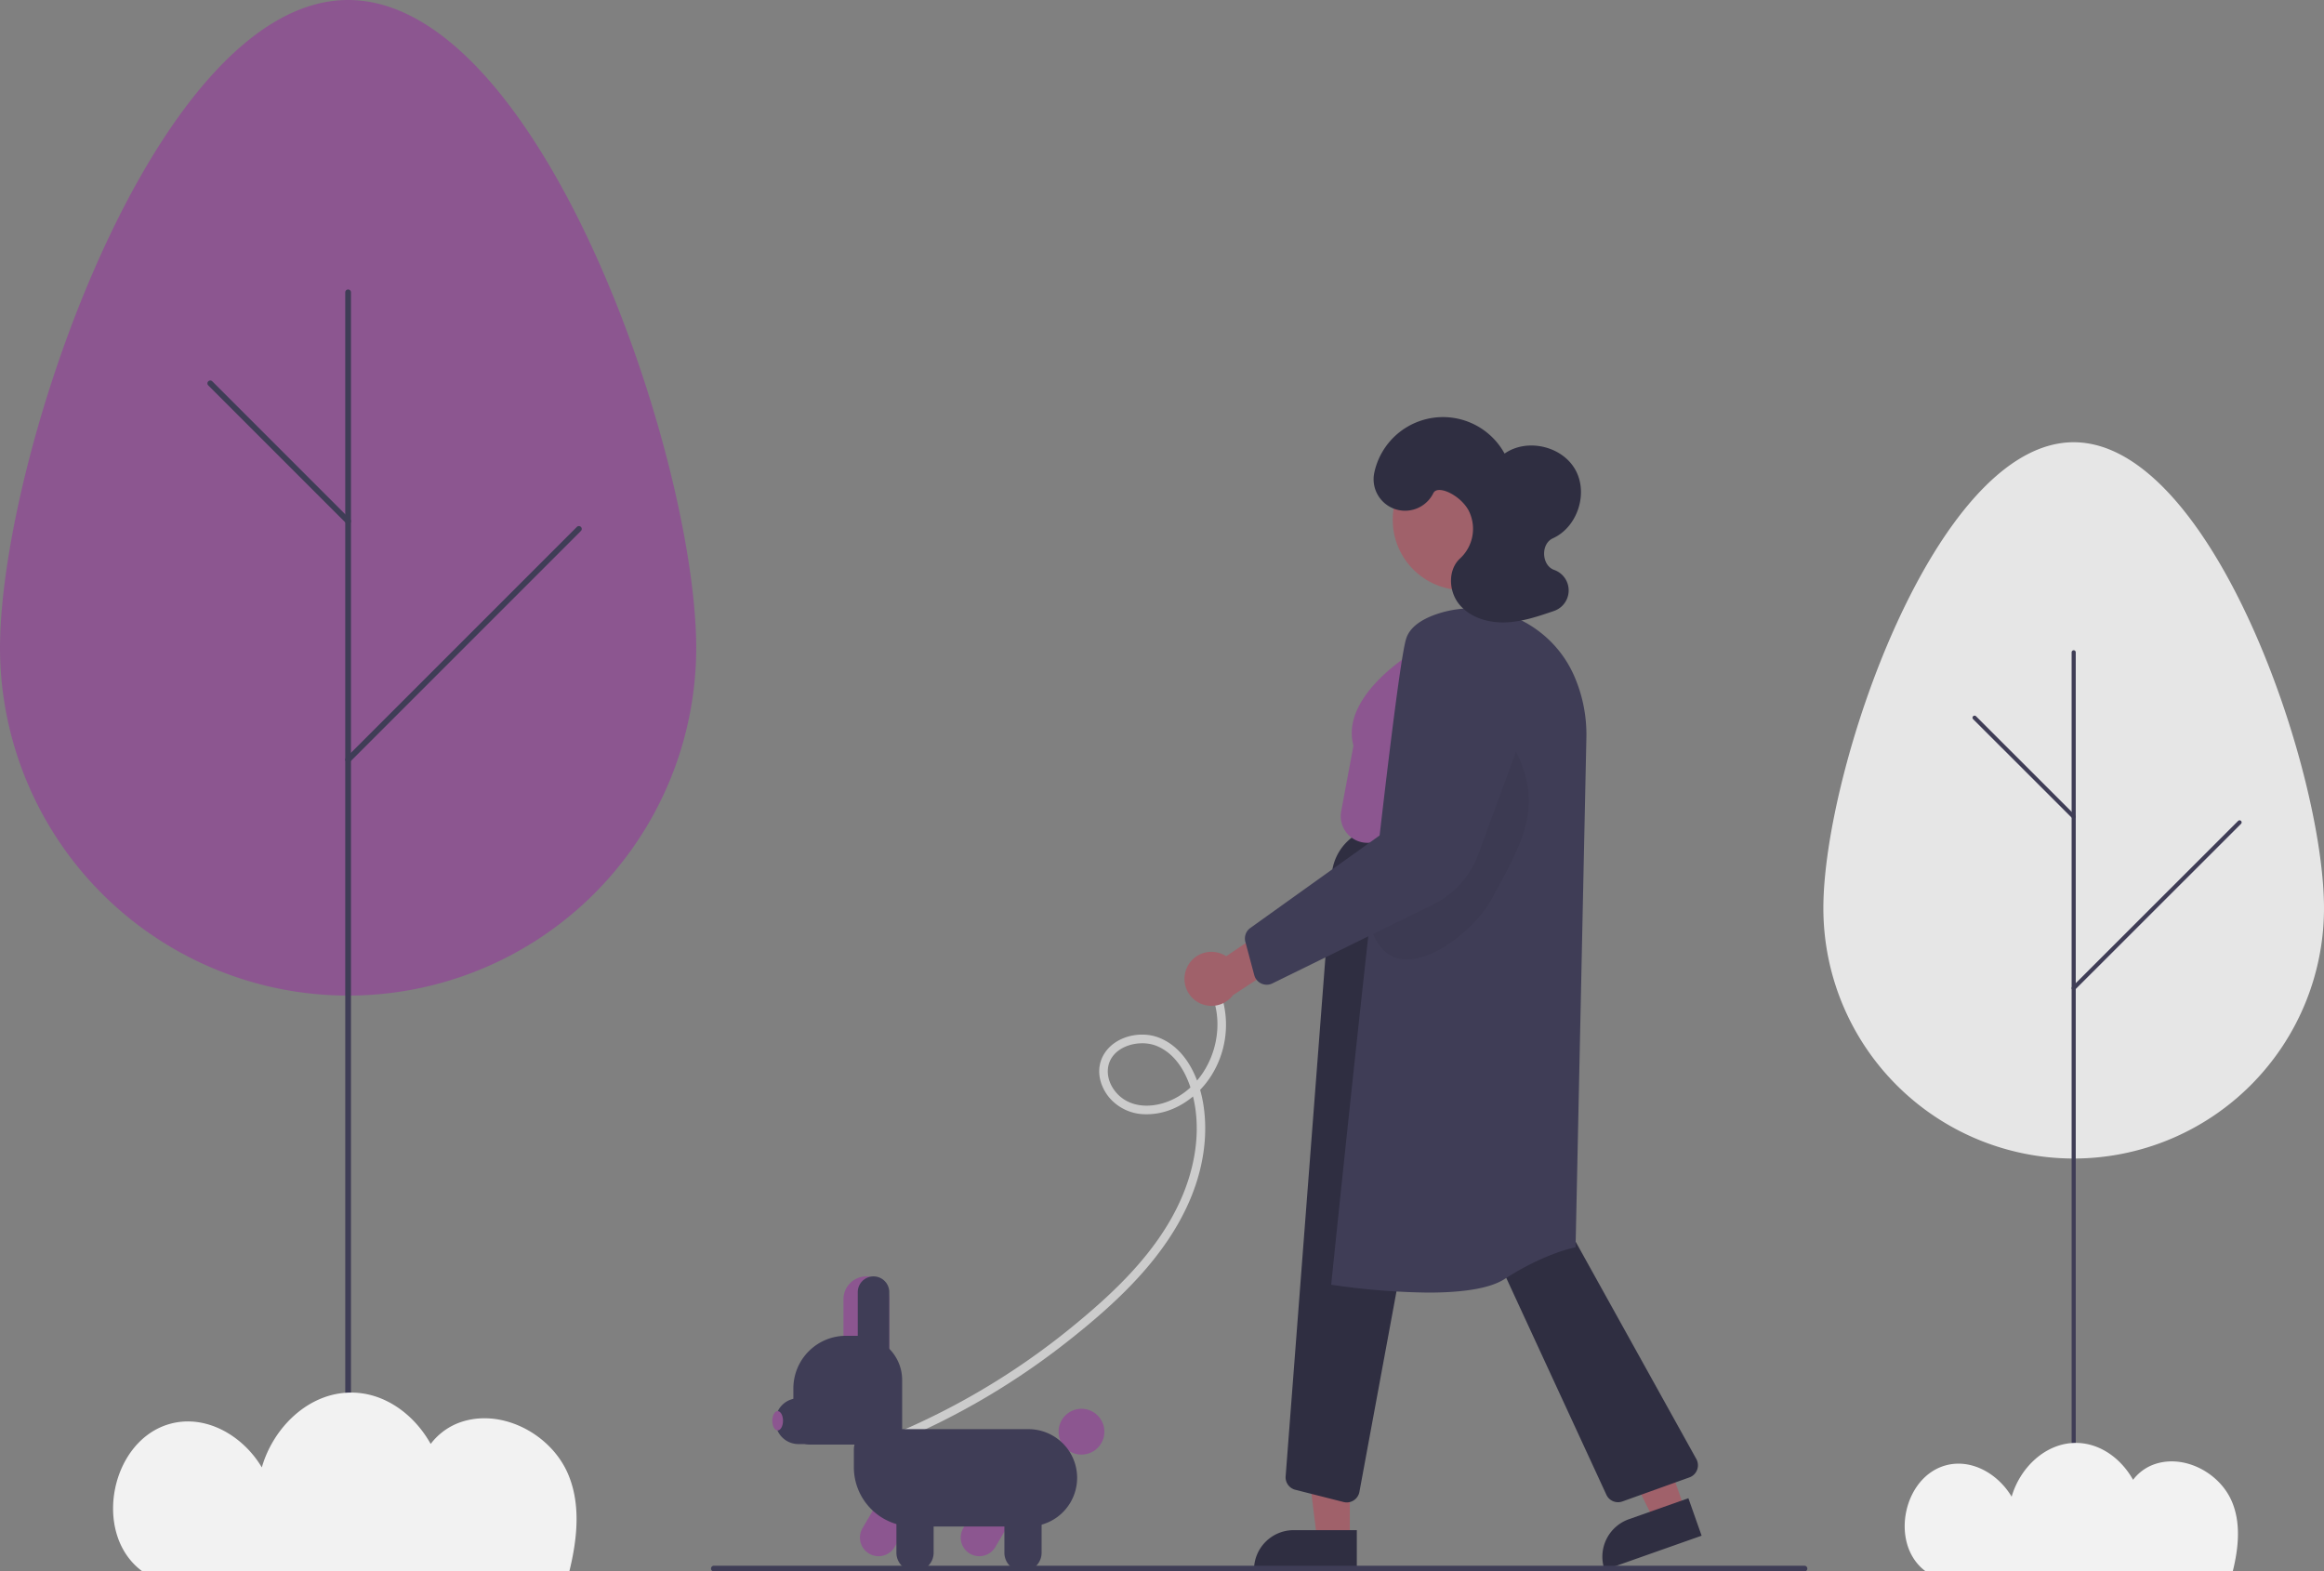 <svg xmlns="http://www.w3.org/2000/svg" data-name="Layer 1" width="811.896" height="549" viewBox="0 0 811.896 549" xmlns:xlink="http://www.w3.org/1999/xlink"><rect x="0" y="0" width="811.896" height="549" fill="#808080" stroke="none"/><path d="M194.052,402.046c0-67.165,54.448-226.546,121.614-226.546S437.279,334.88,437.279,402.046a121.614,121.614,0,0,1-243.227,0Z" transform="translate(-194.052 -175.5)" fill="#8c5690"/><path d="M315.665,697.918a1,1,0,0,1-1-1V277.634a1,1,0,0,1,2,0V696.918A1,1,0,0,1,315.665,697.918Z" transform="translate(-194.052 -175.5)" fill="#3f3d56"/><path d="M315.665,358.58a.997.997,0,0,1-.707-.293l-48.135-48.134a1,1,0,1,1,1.414-1.414l48.135,48.134a1,1,0,0,1-.707,1.707Z" transform="translate(-194.052 -175.5)" fill="#3f3d56"/><path d="M315.665,441.91a1,1,0,0,1-.707-1.707l80.61-80.61a1,1,0,1,1,1.414,1.414l-80.61,80.61A.997.997,0,0,1,315.665,441.91Z" transform="translate(-194.052 -175.5)" fill="#3f3d56"/><path d="M243.319,724.114c.174.134.357.255.532.386H392.944c2.921-11.837,3.953-23.686-.411-33.976-6.217-14.663-24.618-23.816-39.247-17.519a22.338,22.338,0,0,0-8.774,6.942c-5.717-10.233-15.972-17.949-27.809-17.941-14.83.011-27.16,12.138-31.183,26.147-6.48-10.937-19.278-18.58-31.787-15.292C232.811,678.36,226.202,710.885,243.319,724.114Z" transform="translate(-194.052 -175.5)" fill="#f2f2f2"/><path d="M831.052,492.791C831.052,444.527,870.204,330,918.5,330s87.448,114.527,87.448,162.791a87.448,87.448,0,0,1-174.896,0Z" transform="translate(-194.052 -175.5)" fill="#e6e6e6"/><path d="M918.5,705.399a.719.719,0,0,1-.719-.719V403.391a.719.719,0,0,1,1.438,0V704.68A.719.719,0,0,1,918.5,705.399Z" transform="translate(-194.052 -175.5)" fill="#3f3d56"/><path d="M918.5,461.557a.717.717,0,0,1-.508-.211l-34.612-34.588a.719.719,0,1,1,1.017-1.016l34.612,34.588a.719.719,0,0,1-.508,1.227Z" transform="translate(-194.052 -175.5)" fill="#3f3d56"/><path d="M918.5,521.436a.719.719,0,0,1-.508-1.227l57.964-57.925a.719.719,0,0,1,1.017,1.016l-57.964,57.925A.717.717,0,0,1,918.5,521.436Z" transform="translate(-194.052 -175.5)" fill="#3f3d56"/><path d="M866.478,724.222c.125.096.256.183.383.278H974.069c2.101-8.505,2.842-17.02-.295-24.414-4.471-10.536-17.702-17.113-28.221-12.589a16.06,16.06,0,0,0-6.309,4.988c-4.111-7.353-11.485-12.898-19.996-12.892-10.664.008-19.53,8.722-22.423,18.788-4.659-7.859-13.862-13.351-22.857-10.989C858.922,691.345,854.17,714.716,866.478,724.222Z" transform="translate(-194.052 -175.5)" fill="#f2f2f2"/><path d="M616.558,521.189c7.379,14.599-.331,35.167-16.446,39.785-4.533,1.299-9.669,1.163-13.66-1.575-3.295-2.26-5.673-6.257-5.36-10.325.604-7.829,10.573-10.739,16.92-8.211,8.595,3.422,12.444,13.505,13.646,21.97,1.47,10.349-.549,21.042-4.593,30.604-8.096,19.142-24.12,34.056-40.005,46.859a253.098,253.098,0,0,1-53.18,32.879q-3.582,1.644-7.215,3.176a1.511,1.511,0,0,0-.538,2.052,1.538,1.538,0,0,0,2.052.538,256.439,256.439,0,0,0,58.431-34.48c17.291-13.57,34.741-29.587,43.365-50.27,4.299-10.311,6.235-21.698,4.477-32.796-1.48-9.342-6.127-19.679-15.5-23.37-7.395-2.911-17.702.157-20.329,8.189-1.445,4.416.051,9.192,2.911,12.684a16.663,16.663,0,0,0,12.701,5.873c9.643.2,18.468-5.988,23.312-14.018a33.32,33.32,0,0,0,3.863-25.146,29.531,29.531,0,0,0-2.262-5.932c-.871-1.723-3.46-.206-2.59,1.514Z" transform="translate(-194.052 -175.5)" fill="#ccc"/><polygon points="588.623 527.306 577.842 531.111 558.035 491.341 573.946 485.725 588.623 527.306" fill="#a0616a"/><path d="M765.184,704.494h22.048a0,0,0,0,1,0,0v13.882a0,0,0,0,1,0,0H751.302a0,0,0,0,1,0,0v0A13.882,13.882,0,0,1,765.184,704.494Z" transform="translate(-386.985 121.108) rotate(-19.441)" fill="#2f2e41"/><polygon points="471.562 537.833 460.13 537.832 454.693 493.736 471.566 493.737 471.562 537.833" fill="#a0616a"/><path d="M451.964,534.565h22.048a0,0,0,0,1,0,0v13.882a0,0,0,0,1,0,0H438.082a0,0,0,0,1,0,0v0A13.882,13.882,0,0,1,451.964,534.565Z" fill="#2f2e41"/><path d="M664.555,700.384a4.551,4.551,0,0,1-1.119-.141l-16.86-4.274a4.492,4.492,0,0,1-3.381-4.706l16.112-210.251.499.038-.499-.038A18.052,18.052,0,0,1,676.33,464.402l50.955-2.645,8.568,131.945,50.816,91.52a4.5,4.5,0,0,1-2.415,6.42L760.848,700.042a4.475,4.475,0,0,1-5.605-2.349l-59.758-129.415a1.5,1.5,0,0,0-2.837.356L668.967,696.7a4.508,4.508,0,0,1-4.412,3.685Z" transform="translate(-194.052 -175.5)" fill="#2f2e41"/><path d="M608.645,513.696a9.377,9.377,0,0,1,13.777-4.116l17.755-11.997,9.922,9.011L624.787,523.184a9.428,9.428,0,0,1-16.142-9.488Z" transform="translate(-194.052 -175.5)" fill="#a0616a"/><circle cx="511.116" cy="181.597" r="24.561" fill="#a0616a"/><path d="M671.749,469.951a9.326,9.326,0,0,1-9.148-11.041l4.287-22.915c-4.576-16.615,18.733-31.264,19.729-31.881l14.542-5.577.179.467-.179-.467A17.723,17.723,0,0,1,725.209,415.71l-1.763,50.391L672.464,469.924C672.225,469.942,671.986,469.951,671.749,469.951Z" transform="translate(-194.052 -175.5)" fill="#8c5690"/><path d="M693.027,627.076a246.897,246.897,0,0,1-33.45-2.674l-.469-.073.048-.472c.882-8.607,21.647-210.958,26.141-225.222,1.161-3.686,4.773-6.583,10.735-8.61,18.739-6.37,39.787,3.076,47.917,21.506a51.175,51.175,0,0,1,4.313,21.595l-3.78,178.137-.399.075c-.104.02-10.572,2.066-24.392,10.997C714.069,625.969,703.639,627.076,693.027,627.076Z" transform="translate(-194.052 -175.5)" fill="#3f3d56"/><path d="M721.063,433.218c12.992,22.057,6.437,33.802-5.854,56.311-6.817,12.485-27.851,27.925-37.703,18s-2.066-23.418,2.213-37.122,13.481-24.988,23.088-35.182C709.656,427.956,723.798,433.923,721.063,433.218Z" transform="translate(-194.052 -175.5)" opacity="0.051"/><path d="M636.583,519.521a4.505,4.505,0,0,1-4.347-3.339l-3.118-11.66a4.521,4.521,0,0,1,1.729-4.822l50.486-36.122,6.803-38.644a19.099,19.099,0,1,1,36.736,9.901l-14.38,39.123a31.657,31.657,0,0,1-15.836,17.575l-56.092,27.526A4.494,4.494,0,0,1,636.583,519.521Z" transform="translate(-194.052 -175.5)" fill="#3f3d56"/><path d="M694.797,347.772a10.997,10.997,0,0,1-20.631-7.127,24.535,24.535,0,0,1,45.514-6.686c7.773-5.435,19.974-2.69,24.669,5.551s.836,20.137-7.803,24.052c-4.299,1.948-3.979,9.471.47,11.048a7.59,7.59,0,0,1-.077,14.335c-5.598,1.916-11.303,3.852-17.217,4.001s-12.18-1.764-15.913-6.354-3.993-12.124.411-16.075a14.098,14.098,0,0,0,2.859-16.752C704.14,348.406,696.279,344.747,694.797,347.772Z" transform="translate(-194.052 -175.5)" fill="#2f2e41"/><path d="M536.171,719.17a6.498,6.498,0,0,1-5.598-9.784v-0l9.097-15.532,11.218,6.57L541.791,715.957A6.504,6.504,0,0,1,536.171,719.17Z" transform="translate(-194.052 -175.5)" fill="#8c5690"/><circle cx="377.818" cy="500.172" r="8" fill="#8c5690"/><path d="M500.973,719.17a6.498,6.498,0,0,1-5.598-9.784l9.097-15.532,11.217,6.57L506.593,715.957A6.505,6.505,0,0,1,500.973,719.17Z" transform="translate(-194.052 -175.5)" fill="#8c5690"/><path d="M553.35,708.789H513.041a20.714,20.714,0,0,1-20.691-20.691v-6.124a7.194,7.194,0,0,1,7.185-7.186h53.815a17,17,0,0,1,0,34Z" transform="translate(-194.052 -175.5)" fill="#3f3d56"/><path d="M551.44,724.46a6.507,6.507,0,0,1-6.5-6.5v-18h13v18A6.507,6.507,0,0,1,551.44,724.46Z" transform="translate(-194.052 -175.5)" fill="#3f3d56"/><path d="M513.718,724.46a6.507,6.507,0,0,1-6.5-6.5v-18h13v18A6.507,6.507,0,0,1,513.718,724.46Z" transform="translate(-194.052 -175.5)" fill="#3f3d56"/><path d="M504.718,650.421h-16v-21a8,8,0,0,1,16,0Z" transform="translate(-194.052 -175.5)" fill="#8c5690"/><path d="M503.449,680.172H476.986a5.775,5.775,0,0,1-5.769-5.769V660.543a18.392,18.392,0,0,1,18.371-18.371H493.81a15.425,15.425,0,0,1,15.408,15.408v16.824A5.775,5.775,0,0,1,503.449,680.172Z" transform="translate(-194.052 -175.5)" fill="#3f3d56"/><path d="M504.718,650.421h-11v-23.5a5.5,5.5,0,0,1,11,0Z" transform="translate(-194.052 -175.5)" fill="#3f3d56"/><path d="M501.976,680h-29a8,8,0,0,1,0-16h29Z" transform="translate(-194.052 -175.5)" fill="#3f3d56"/><ellipse cx="271.674" cy="496.356" rx="1.875" ry="3.375" fill="#8c5690"/><path d="M824.448,724.5h-381a1,1,0,0,1,0-2h381a1,1,0,1,1,0,2Z" transform="translate(-194.052 -175.5)" fill="#3f3d56"/></svg>